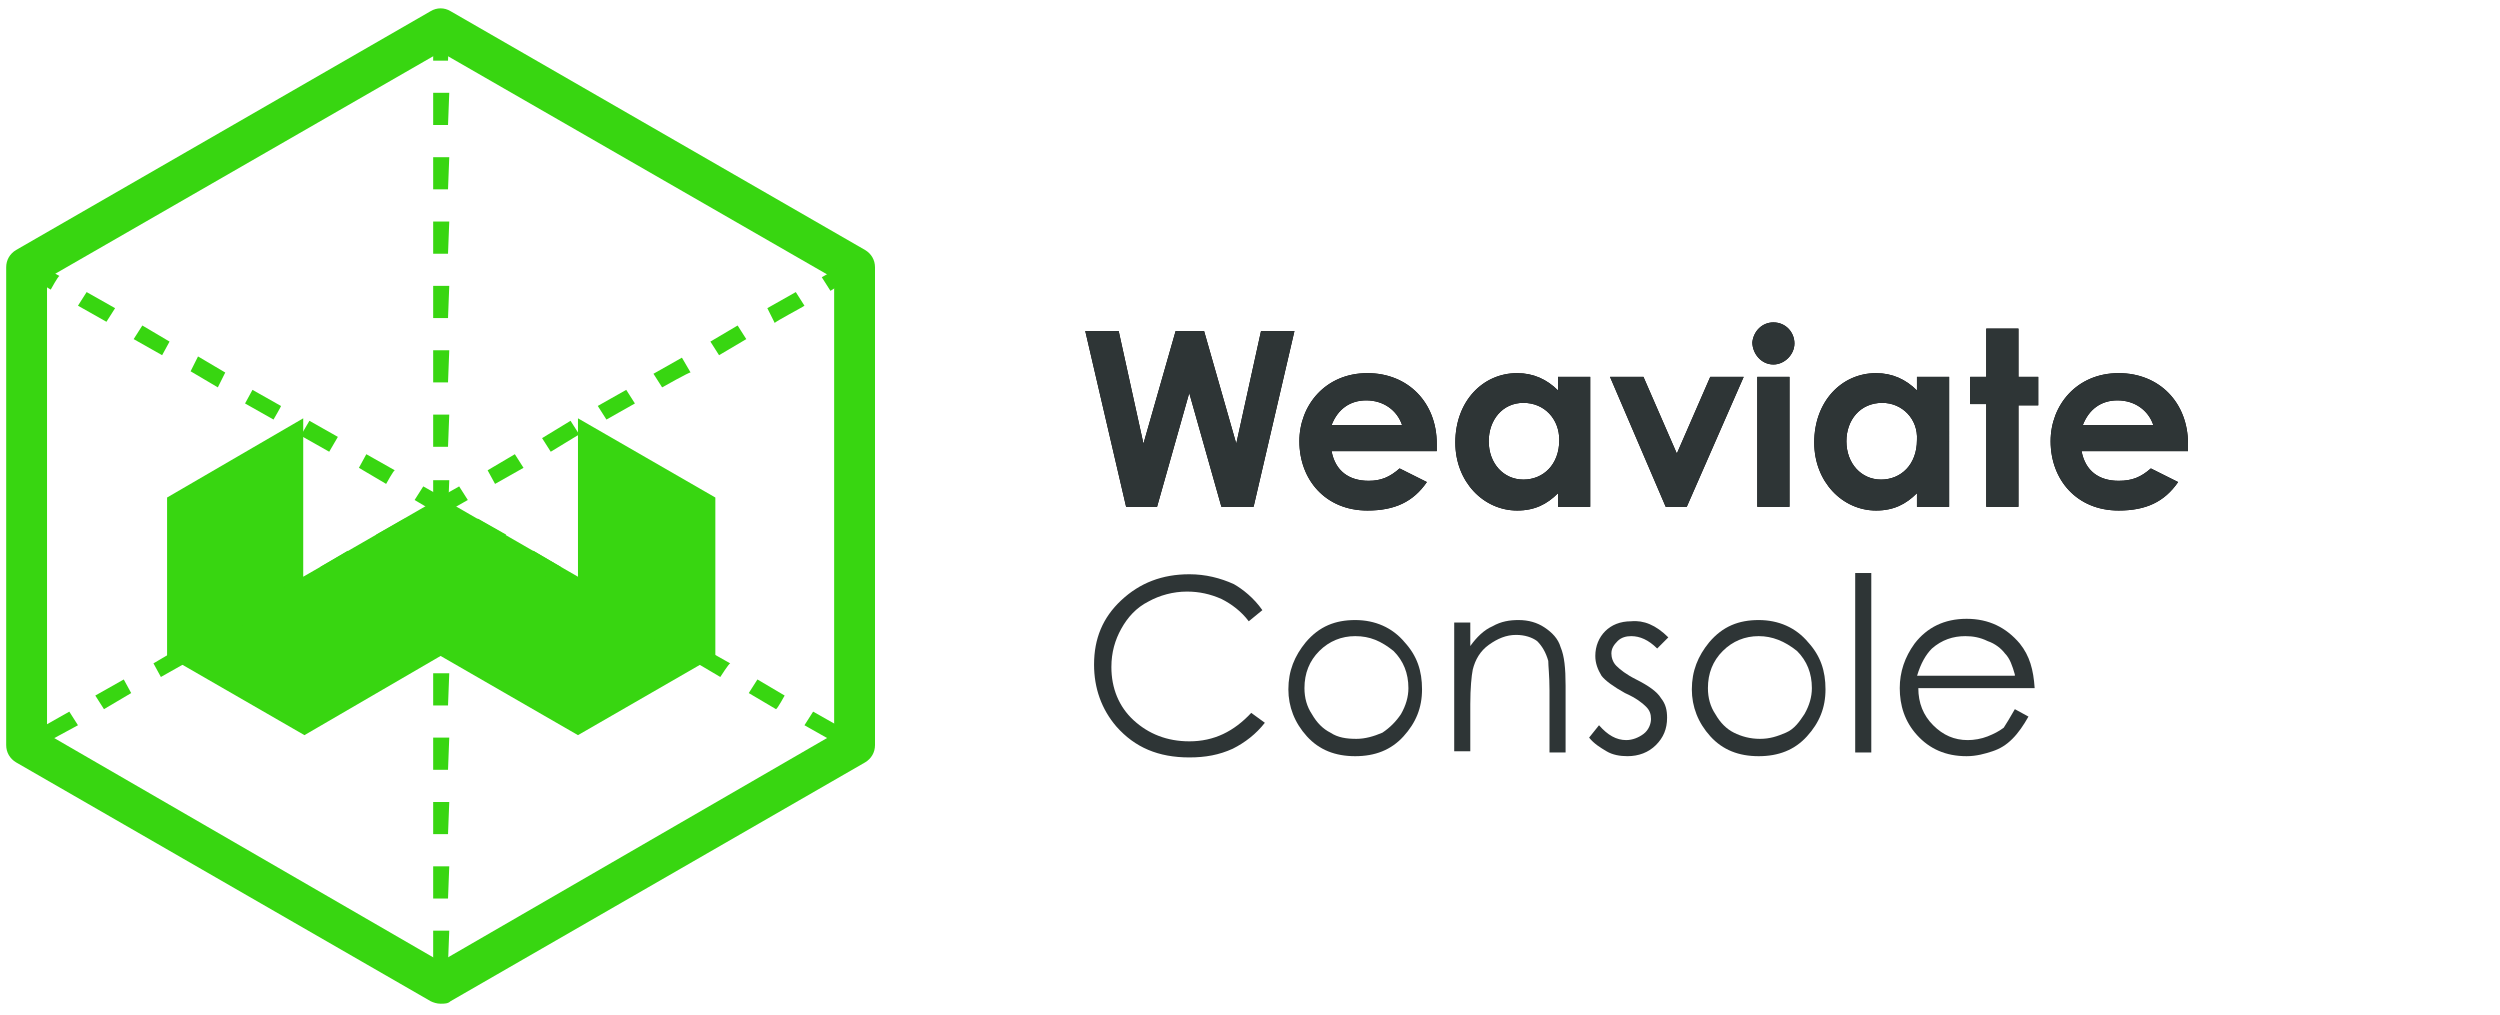 <?xml version="1.0" encoding="utf-8"?>
<!-- Generator: Adobe Illustrator 24.1.0, SVG Export Plug-In . SVG Version: 6.00 Build 0)  -->
<svg version="1.1" id="Layer_1" xmlns="http://www.w3.org/2000/svg" xmlns:xlink="http://www.w3.org/1999/xlink" x="0px" y="0px"
	 viewBox="0 0 202 82" style="enable-background:new 0 0 202 82;" xml:space="preserve">
<style type="text/css">
	.st0{fill:#2E3536;}
	.st1{fill-rule:evenodd;clip-rule:evenodd;fill:#38D611;}
	.st2{fill:#38D611;}
</style>
<g>
	<g>
		<g transform="translate(87.19 25.95)">
			<g>
				<path id="a" d="M3.8,15L0.5,0.8h2.7l2,9.1l2.6-9.1h2.3l2.6,9.1l2-9.1h2.7L14.1,15h-2.6L8.9,5.8L6.3,15H3.8z M25.9,11.9l2.2,1.1
					c-1.1,1.6-2.6,2.3-4.8,2.3c-3.4,0-5.5-2.5-5.5-5.6c0-2.9,2.1-5.5,5.5-5.5c3.3,0,5.6,2.4,5.6,5.7c0,0.2,0,0.4,0,0.6h-8.5
					c0.3,1.6,1.4,2.4,3,2.4C24.4,12.9,25.1,12.6,25.9,11.9z M20.4,8.4h5.7c-0.4-1.2-1.5-2-2.9-2C21.9,6.4,20.9,7.1,20.4,8.4z
					 M38.7,15v-1.1c-0.9,0.9-1.9,1.4-3.3,1.4c-2.7,0-5-2.3-5-5.5c0-3.3,2.2-5.6,5-5.6c1.3,0,2.4,0.5,3.3,1.4V4.5h2.6V15
					C41.3,15,38.7,15,38.7,15z M35.9,6.6c-1.7,0-2.8,1.4-2.8,3.1c0,1.8,1.2,3.1,2.8,3.1c1.6,0,2.9-1.2,2.9-3.2
					C38.8,7.9,37.6,6.6,35.9,6.6z M47.4,15L42.9,4.5h2.7l2.7,6.2l2.7-6.2h2.7L49.1,15C49.1,15,47.4,15,47.4,15z M54.8,15V4.5h2.6V15
					H54.8z M56.1,0.1c1,0,1.7,0.8,1.7,1.7c0,0.9-0.8,1.7-1.7,1.7c-1,0-1.7-0.9-1.7-1.8C54.5,0.8,55.2,0.1,56.1,0.1L56.1,0.1z
					 M67.7,15v-1.1c-0.9,0.9-1.9,1.4-3.3,1.4c-2.7,0-5-2.3-5-5.5c0-3.3,2.2-5.6,5-5.6c1.3,0,2.4,0.5,3.3,1.4V4.5h2.6V15
					C70.3,15,67.7,15,67.7,15z M64.9,6.6C63.1,6.6,62,8,62,9.7c0,1.8,1.2,3.1,2.8,3.1c1.6,0,2.9-1.2,2.9-3.2
					C67.8,7.9,66.5,6.6,64.9,6.6z M73.3,4.5V0.6h2.6v3.9h1.6v2.3h-1.6V15h-2.6V6.7h-1.3V4.5H73.3L73.3,4.5z M86.6,11.9l2.2,1.1
					c-1.1,1.6-2.6,2.3-4.8,2.3c-3.4,0-5.5-2.5-5.5-5.6c0-2.9,2.1-5.5,5.5-5.5c3.3,0,5.6,2.4,5.6,5.7c0,0.2,0,0.4,0,0.6H81
					c0.3,1.6,1.4,2.4,3,2.4C85.1,12.9,85.8,12.6,86.6,11.9z M81.1,8.4h5.7c-0.4-1.2-1.5-2-2.9-2C82.6,6.4,81.6,7.1,81.1,8.4z"/>
			</g>
			<g>
				<path id="a_1_" class="st0" d="M3.8,15L0.5,0.8h2.7l2,9.1l2.6-9.1h2.3l2.6,9.1l2-9.1h2.7L14.1,15h-2.6L8.9,5.8L6.3,15H3.8z
					 M25.9,11.9l2.2,1.1c-1.1,1.6-2.6,2.3-4.8,2.3c-3.4,0-5.5-2.5-5.5-5.6c0-2.9,2.1-5.5,5.5-5.5c3.3,0,5.6,2.4,5.6,5.7
					c0,0.2,0,0.4,0,0.6h-8.5c0.3,1.6,1.4,2.4,3,2.4C24.4,12.9,25.1,12.6,25.9,11.9z M20.4,8.4h5.7c-0.4-1.2-1.5-2-2.9-2
					C21.9,6.4,20.9,7.1,20.4,8.4z M38.7,15v-1.1c-0.9,0.9-1.9,1.4-3.3,1.4c-2.7,0-5-2.3-5-5.5c0-3.3,2.2-5.6,5-5.6
					c1.3,0,2.4,0.5,3.3,1.4V4.5h2.6V15C41.3,15,38.7,15,38.7,15z M35.9,6.6c-1.7,0-2.8,1.4-2.8,3.1c0,1.8,1.2,3.1,2.8,3.1
					c1.6,0,2.9-1.2,2.9-3.2C38.8,7.9,37.6,6.6,35.9,6.6z M47.4,15L42.9,4.5h2.7l2.7,6.2l2.7-6.2h2.7L49.1,15
					C49.1,15,47.4,15,47.4,15z M54.8,15V4.5h2.6V15H54.8z M56.1,0.1c1,0,1.7,0.8,1.7,1.7c0,0.9-0.8,1.7-1.7,1.7
					c-1,0-1.7-0.9-1.7-1.8C54.5,0.8,55.2,0.1,56.1,0.1L56.1,0.1z M67.7,15v-1.1c-0.9,0.9-1.9,1.4-3.3,1.4c-2.7,0-5-2.3-5-5.5
					c0-3.3,2.2-5.6,5-5.6c1.3,0,2.4,0.5,3.3,1.4V4.5h2.6V15C70.3,15,67.7,15,67.7,15z M64.9,6.6C63.1,6.6,62,8,62,9.7
					c0,1.8,1.2,3.1,2.8,3.1c1.6,0,2.9-1.2,2.9-3.2C67.8,7.9,66.5,6.6,64.9,6.6z M73.3,4.5V0.6h2.6v3.9h1.6v2.3h-1.6V15h-2.6V6.7
					h-1.3V4.5H73.3L73.3,4.5z M86.6,11.9l2.2,1.1c-1.1,1.6-2.6,2.3-4.8,2.3c-3.4,0-5.5-2.5-5.5-5.6c0-2.9,2.1-5.5,5.5-5.5
					c3.3,0,5.6,2.4,5.6,5.7c0,0.2,0,0.4,0,0.6H81c0.3,1.6,1.4,2.4,3,2.4C85.1,12.9,85.8,12.6,86.6,11.9z M81.1,8.4h5.7
					c-0.4-1.2-1.5-2-2.9-2C82.6,6.4,81.6,7.1,81.1,8.4z"/>
			</g>
		</g>
	</g>
	<path class="st1" d="M13.5,40.2V53l11.1,6.4L35.6,53l11.1,6.4L57.8,53V40.2l-11.1-6.4v12.8l-11.1-6.4l-11.1,6.4V33.8L13.5,40.2z"/>
	<path class="st2" d="M35.6,81.1c-0.3,0-0.6-0.1-0.8-0.2L1.3,61.6c-0.5-0.3-0.8-0.8-0.8-1.4V21.6c0-0.6,0.3-1.1,0.8-1.4L34.8,0.9
		c0.5-0.3,1.1-0.3,1.6,0l33.5,19.3c0.5,0.3,0.8,0.8,0.8,1.4v38.6c0,0.6-0.3,1.1-0.8,1.4L36.4,80.9C36.2,81.1,35.9,81.1,35.6,81.1z
		 M3.8,59.3l31.8,18.4l31.8-18.4V22.5L35.6,4.2L3.8,22.5C3.8,22.5,3.8,59.3,3.8,59.3z"/>
	<path class="st2" d="M67.3,59.9L65,58.6l0.7-1.1l2.3,1.3C67.9,58.8,67.3,59.9,67.3,59.9z M62.7,57.3L60.5,56l0.7-1.1l2.2,1.3
		C63.4,56.2,62.8,57.3,62.7,57.3z M58.2,54.7L56,53.4l0.7-1.1l2.3,1.3C58.9,53.6,58.2,54.7,58.2,54.7z M53.7,52.1l-2.3-1.3l0.7-1.1
		l2.3,1.3C54.4,51,53.7,52.1,53.7,52.1z M49.2,49.5L47,48.2l0.7-1.1l2.3,1.3C49.9,48.4,49.2,49.5,49.2,49.5z M44.7,46.9l-2.3-1.3
		l0.7-1.1l2.2,1.3L44.7,46.9z M40.2,44.3L37.9,43l0.7-1.1l2.3,1.3C40.8,43.2,40.2,44.3,40.2,44.3z M35.7,41.7l-2.2-1.3l0.7-1.1
		l2.3,1.3L35.7,41.7z M31.2,39.1l-2.2-1.3l0.6-1.1l2.3,1.3C31.8,38,31.2,39.1,31.2,39.1z M26.6,36.5l-2.3-1.3L25,34l2.3,1.3
		C27.3,35.3,26.6,36.5,26.6,36.5z M22.1,33.9l-2.3-1.3l0.6-1.1l2.3,1.3C22.8,32.7,22.1,33.9,22.1,33.9z M17.6,31.3L15.4,30l0.6-1.2
		l2.2,1.3C18.2,30.1,17.6,31.3,17.6,31.3z M13.1,28.7l-2.3-1.3l0.7-1.1l2.2,1.3L13.1,28.7z M8.6,26l-2.3-1.3L7,23.6l2.3,1.3L8.6,26z
		 M4.1,23.4l-2.2-1.3L2.5,21l2.3,1.3C4.7,22.3,4.1,23.4,4.1,23.4z"/>
	<path class="st2" d="M3.9,59.9l-0.6-1.1l2.3-1.3l0.7,1.1L3.9,59.9z M8.4,57.3l-0.7-1.1l2.3-1.3l0.6,1.1L8.4,57.3z M13,54.7
		l-0.6-1.1l2.2-1.3l0.7,1.1L13,54.7z M17.5,52.1L16.8,51l2.3-1.3l0.6,1.1L17.5,52.1z M22,49.5l-0.6-1.1l2.3-1.3l0.6,1.1L22,49.5z
		 M26.5,46.9l-0.6-1.1l2.2-1.3l0.6,1.1L26.5,46.9z M31,44.3l-0.6-1.1l2.3-1.3l0.7,1.1L31,44.3z M35.5,41.7l-0.7-1.1l2.3-1.3l0.7,1.1
		L35.5,41.7z M40,39.1L39.4,38l2.2-1.3l0.7,1.1L40,39.1z M44.5,36.5l-0.7-1.1l2.3-1.4l0.7,1.1C46.8,35.1,44.5,36.5,44.5,36.5z
		 M49,33.9l-0.7-1.1l2.3-1.3l0.7,1.1L49,33.9z M53.5,31.3l-0.7-1.1l2.3-1.3l0.7,1.2C55.8,30,53.5,31.3,53.5,31.3z M58.1,28.7
		l-0.7-1.1l2.2-1.3l0.7,1.1L58.1,28.7z M62.6,26.1L62,24.9l2.3-1.3l0.7,1.1C64.9,24.8,62.6,26,62.6,26.1z M67.1,23.5l-0.7-1.1
		l2.3-1.3l0.7,1.1C69.3,22.1,67.1,23.5,67.1,23.5z"/>
	<path class="st2" d="M36.2,77.8H35v-2.6h1.3L36.2,77.8z M36.2,72.6H35V70h1.3L36.2,72.6z M36.2,67.4H35v-2.6h1.3L36.2,67.4z
		 M36.2,62.2H35v-2.6h1.3L36.2,62.2z M36.2,57H35v-2.6h1.3L36.2,57z M36.2,51.8H35v-2.6h1.3L36.2,51.8z M36.2,46.6H35V44h1.3
		C36.3,44,36.2,46.6,36.2,46.6z M36.2,41.4H35v-2.6h1.3L36.2,41.4z M36.2,36.1H35v-2.6h1.3L36.2,36.1z M36.2,30.9H35v-2.6h1.3
		L36.2,30.9z M36.2,25.7H35v-2.6h1.3L36.2,25.7z M36.2,20.5H35v-2.6h1.3C36.3,17.9,36.2,20.5,36.2,20.5z M36.2,15.3H35v-2.6h1.3
		L36.2,15.3z M36.2,10.1H35V7.5h1.3C36.3,7.5,36.2,10.1,36.2,10.1z M36.2,4.9H35V2.3h1.3C36.3,2.3,36.2,4.9,36.2,4.9z"/>
</g>
<g>
	<path class="st0" d="M102,49.3l-1.1,0.9c-0.6-0.8-1.4-1.4-2.2-1.8c-0.9-0.4-1.8-0.6-2.8-0.6c-1.1,0-2.2,0.3-3.1,0.8
		c-1,0.5-1.7,1.3-2.2,2.2c-0.5,0.9-0.8,1.9-0.8,3.1c0,1.7,0.6,3.2,1.8,4.3s2.7,1.7,4.5,1.7c2,0,3.6-0.8,5-2.3l1.1,0.8
		c-0.7,0.9-1.6,1.6-2.6,2.1c-1.1,0.5-2.2,0.7-3.5,0.7c-2.5,0-4.4-0.8-5.9-2.5c-1.2-1.4-1.8-3.1-1.8-5c0-2.1,0.7-3.8,2.2-5.2
		s3.3-2.1,5.5-2.1c1.3,0,2.5,0.3,3.6,0.8C100.4,47.6,101.3,48.3,102,49.3z"/>
	<path class="st0" d="M109.5,50.1c1.6,0,3,0.6,4,1.8c1,1.1,1.4,2.3,1.4,3.8c0,1.5-0.5,2.7-1.5,3.8c-1,1.1-2.3,1.6-3.9,1.6
		c-1.6,0-2.9-0.5-3.9-1.6c-1-1.1-1.5-2.4-1.5-3.8c0-1.5,0.5-2.7,1.4-3.8C106.6,50.6,107.9,50.1,109.5,50.1z M109.5,51.4
		c-1.1,0-2.1,0.4-2.9,1.2c-0.8,0.8-1.2,1.8-1.2,3c0,0.8,0.2,1.5,0.6,2.1c0.4,0.7,0.9,1.2,1.5,1.5c0.6,0.4,1.3,0.5,2.1,0.5
		c0.7,0,1.4-0.2,2.1-0.5c0.6-0.4,1.1-0.9,1.5-1.5c0.4-0.7,0.6-1.4,0.6-2.1c0-1.2-0.4-2.2-1.2-3C111.6,51.8,110.7,51.4,109.5,51.4z"
		/>
	<path class="st0" d="M117.5,50.3h1.3v1.9c0.5-0.7,1.1-1.3,1.8-1.6c0.7-0.4,1.4-0.5,2.1-0.5c0.8,0,1.5,0.2,2.1,0.6
		c0.6,0.4,1.1,0.9,1.3,1.6c0.3,0.7,0.4,1.7,0.4,3.1v5.4h-1.3v-5c0-1.2-0.1-2-0.1-2.4c-0.2-0.7-0.5-1.2-0.9-1.6
		c-0.4-0.3-1-0.5-1.7-0.5c-0.8,0-1.5,0.3-2.2,0.8s-1.1,1.2-1.3,2c-0.1,0.5-0.2,1.5-0.2,2.8v3.8h-1.3V50.3z"/>
	<path class="st0" d="M134.8,51.5l-0.9,0.9c-0.7-0.7-1.4-1-2.1-1c-0.4,0-0.8,0.1-1.1,0.4c-0.3,0.3-0.5,0.6-0.5,1
		c0,0.3,0.1,0.7,0.4,1c0.3,0.3,0.8,0.7,1.6,1.1c1,0.5,1.7,1,2,1.5c0.4,0.5,0.5,1,0.5,1.6c0,0.9-0.3,1.6-0.9,2.2s-1.4,0.9-2.3,0.9
		c-0.6,0-1.2-0.1-1.7-0.4c-0.5-0.3-1-0.6-1.4-1.1l0.8-1c0.7,0.8,1.4,1.2,2.2,1.2c0.5,0,1-0.2,1.4-0.5c0.4-0.3,0.6-0.8,0.6-1.2
		c0-0.4-0.1-0.7-0.4-1c-0.3-0.3-0.8-0.7-1.7-1.1c-0.9-0.5-1.6-1-1.9-1.4c-0.3-0.5-0.5-1-0.5-1.6c0-0.8,0.3-1.5,0.8-2
		s1.2-0.8,2.1-0.8C132.8,50.1,133.8,50.5,134.8,51.5z"/>
	<path class="st0" d="M142.1,50.1c1.6,0,3,0.6,4,1.8c1,1.1,1.4,2.3,1.4,3.8c0,1.5-0.5,2.7-1.5,3.8c-1,1.1-2.3,1.6-3.9,1.6
		c-1.6,0-2.9-0.5-3.9-1.6c-1-1.1-1.5-2.4-1.5-3.8c0-1.5,0.5-2.7,1.4-3.8C139.2,50.6,140.5,50.1,142.1,50.1z M142.1,51.4
		c-1.1,0-2.1,0.4-2.9,1.2s-1.2,1.8-1.2,3c0,0.8,0.2,1.5,0.6,2.1c0.4,0.7,0.9,1.2,1.5,1.5s1.3,0.5,2.1,0.5s1.4-0.2,2.1-0.5
		s1.1-0.9,1.5-1.5c0.4-0.7,0.6-1.4,0.6-2.1c0-1.2-0.4-2.2-1.2-3C144.2,51.8,143.2,51.4,142.1,51.4z"/>
	<path class="st0" d="M149.9,46.3h1.3v14.5h-1.3V46.3z"/>
	<path class="st0" d="M162.8,57.3l1.1,0.6c-0.4,0.7-0.8,1.3-1.3,1.8s-1,0.8-1.6,1c-0.6,0.2-1.3,0.4-2.1,0.4c-1.7,0-3-0.6-4-1.7
		c-1-1.1-1.4-2.4-1.4-3.8c0-1.3,0.4-2.5,1.2-3.6c1-1.3,2.4-2,4.2-2c1.8,0,3.2,0.7,4.3,2c0.8,1,1.1,2.1,1.2,3.6h-9.4
		c0,1.2,0.4,2.2,1.2,3c0.8,0.8,1.7,1.2,2.8,1.2c0.5,0,1.1-0.1,1.6-0.3c0.5-0.2,0.9-0.4,1.3-0.7C162.1,58.5,162.4,58,162.8,57.3z
		 M162.8,54.5c-0.2-0.7-0.4-1.3-0.8-1.7c-0.3-0.4-0.8-0.8-1.4-1c-0.6-0.3-1.2-0.4-1.8-0.4c-1,0-1.9,0.3-2.7,1
		c-0.5,0.5-0.9,1.2-1.2,2.2H162.8z"/>
</g>
</svg>
